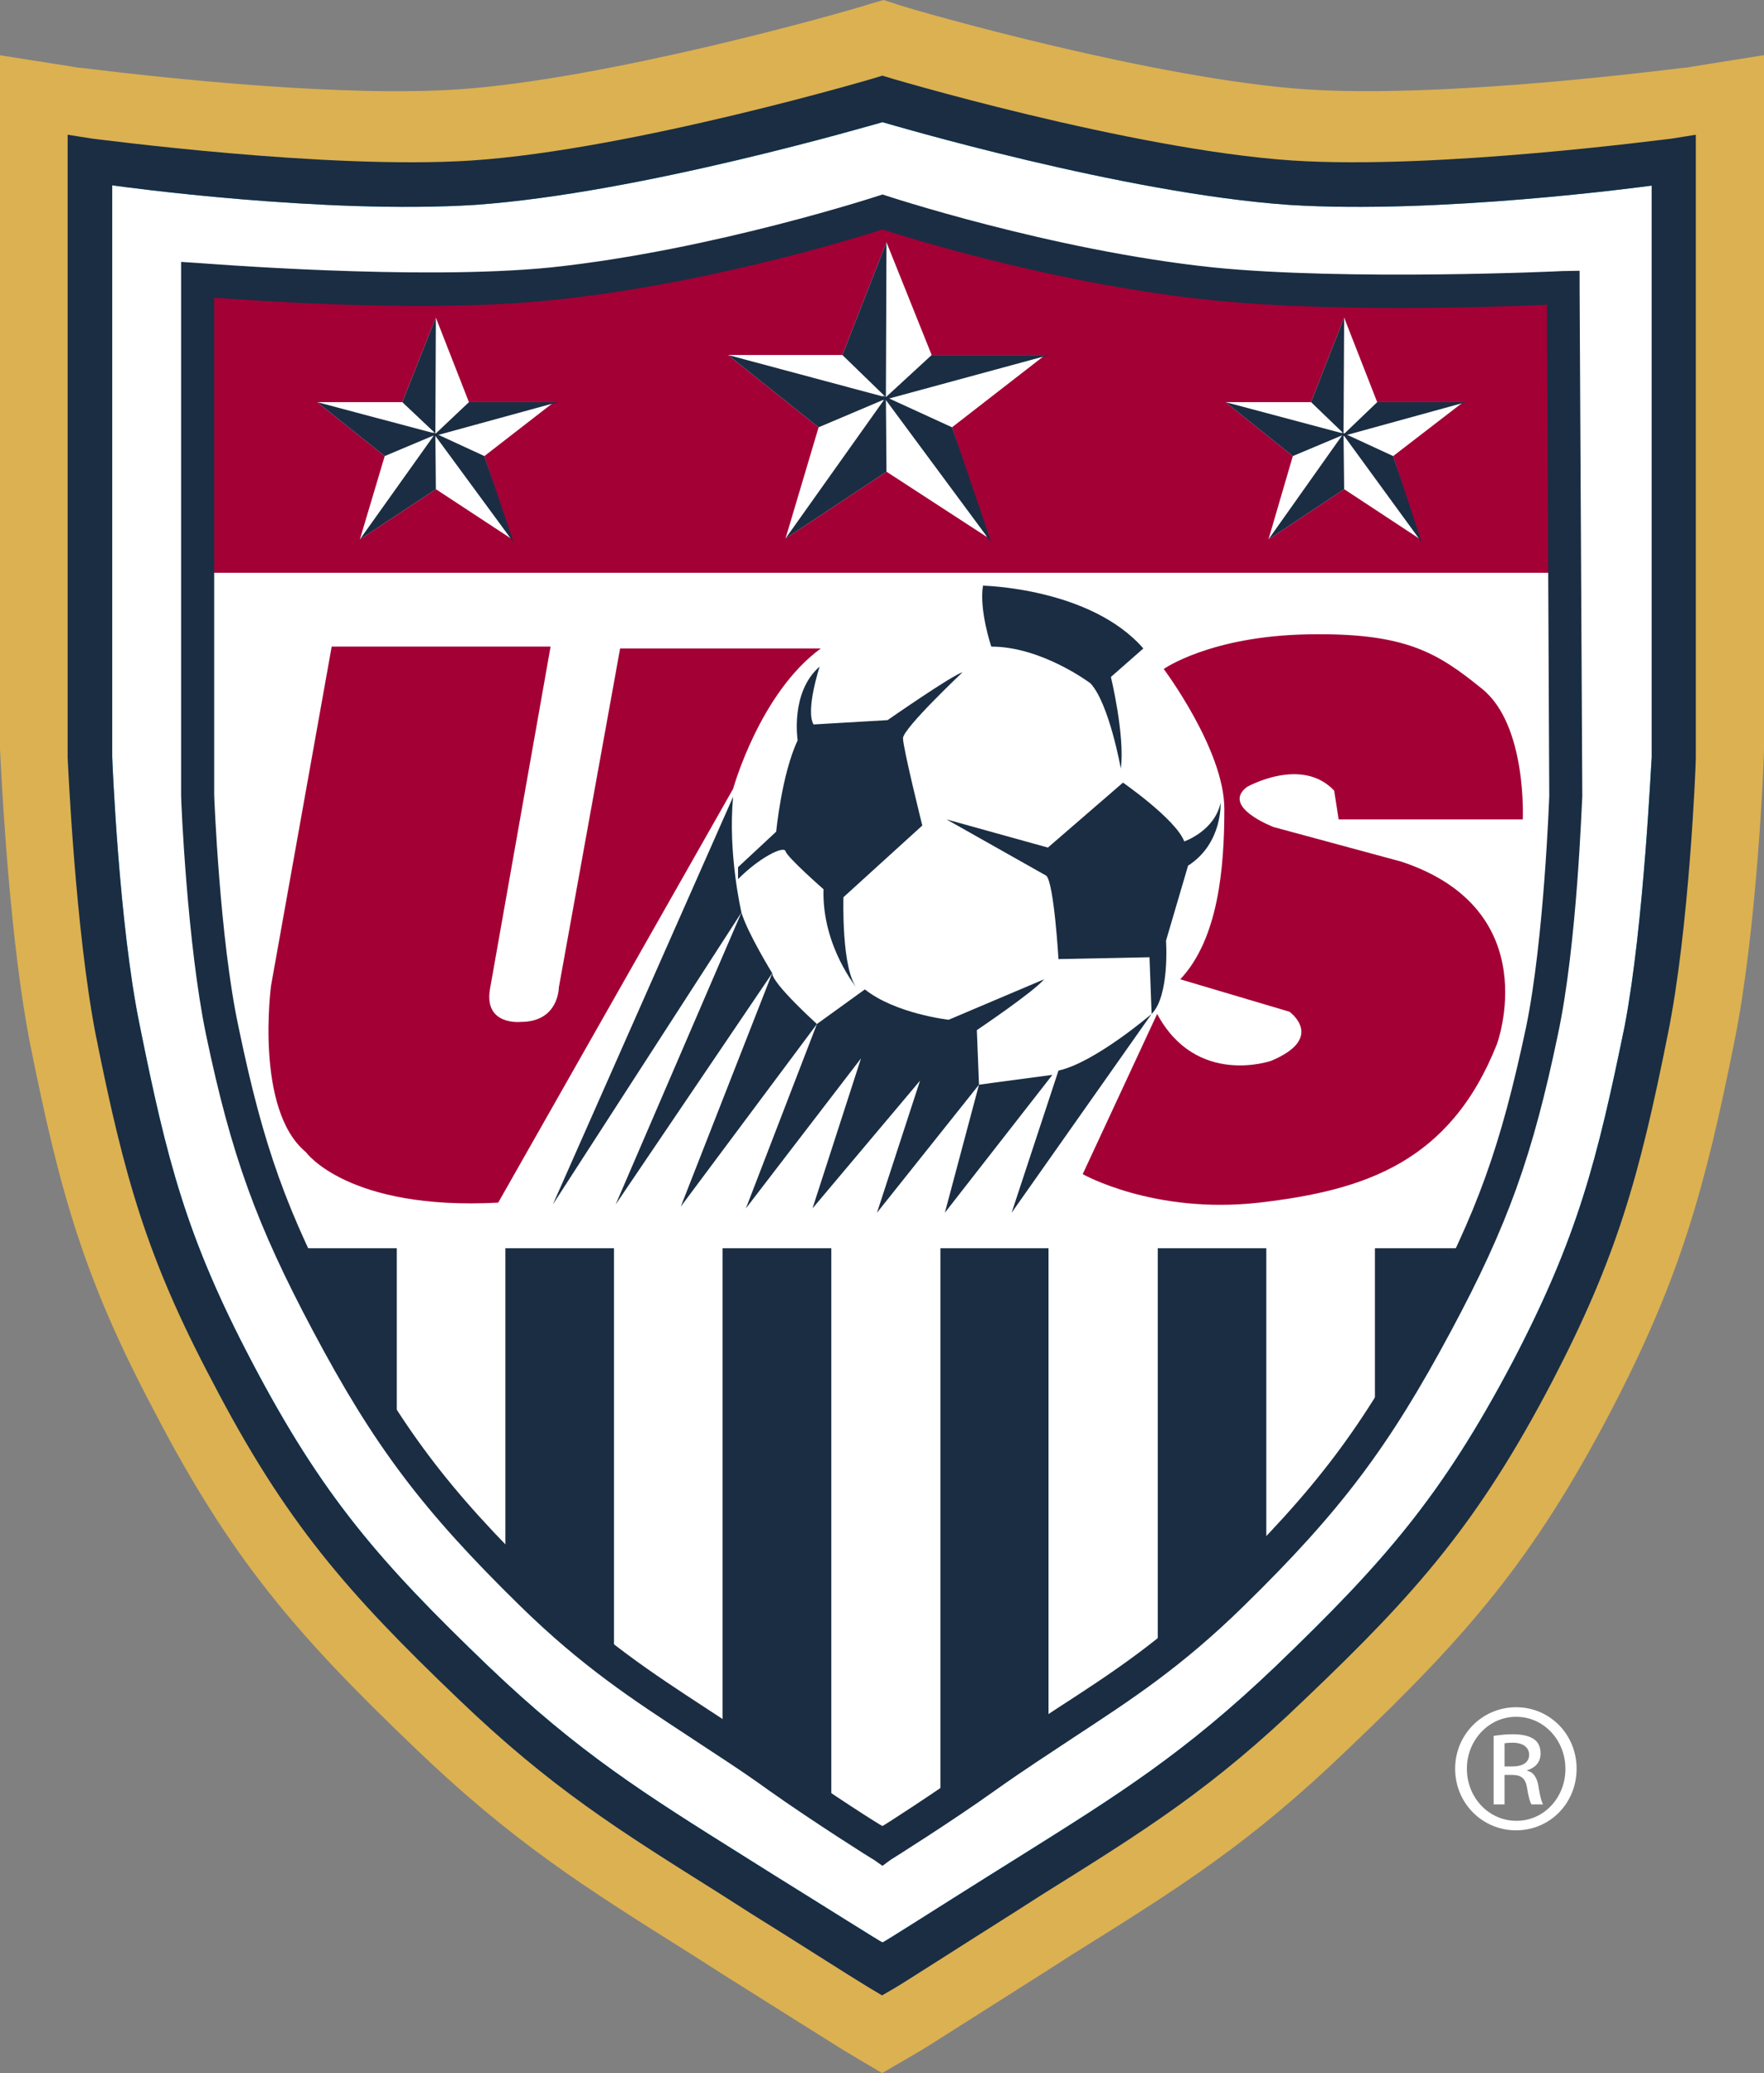 <?xml version="1.0" encoding="UTF-8" standalone="no"?>
<!-- Generator: Adobe Illustrator 14.0.0, SVG Export Plug-In . SVG Version: 6.00 Build 43363)  -->

<svg
   xmlns:dc="http://purl.org/dc/elements/1.1/"
   xmlns:cc="http://creativecommons.org/ns#"
   xmlns:rdf="http://www.w3.org/1999/02/22-rdf-syntax-ns#"
   xmlns:svg="http://www.w3.org/2000/svg"
   xmlns="http://www.w3.org/2000/svg"
   xmlns:sodipodi="http://sodipodi.sourceforge.net/DTD/sodipodi-0.dtd"
   xmlns:inkscape="http://www.inkscape.org/namespaces/inkscape"
   version="1.1"
   id="Layer_1"
   x="0px"
   y="0px"
   width="426.286"
   height="501"
   viewBox="37.5 -34.5 426.286 501"
   enable-background="new 37.5 -34.5 501 501"
   xml:space="preserve"
   inkscape:version="0.48.4 r9939"
   sodipodi:docname="US_Soccer_logo.svg"><rect x="37.5" y="-34.5" width="426.286" height="501" fill="#808080" stroke="none"/><defs
   id="defs89" /><sodipodi:namedview
   pagecolor="#ffffff"
   bordercolor="#666666"
   borderopacity="1"
   objecttolerance="10"
   gridtolerance="10"
   guidetolerance="10"
   inkscape:pageopacity="0"
   inkscape:pageshadow="2"
   inkscape:window-width="640"
   inkscape:window-height="480"
   id="namedview87"
   showgrid="false"
   fit-margin-top="0"
   fit-margin-left="0"
   fit-margin-right="0"
   fit-margin-bottom="0"
   inkscape:zoom="0.47105788"
   inkscape:cx="209.384"
   inkscape:cy="250.5"
   inkscape:window-x="0"
   inkscape:window-y="0"
   inkscape:window-maximized="0"
   inkscape:current-layer="Layer_1" />
<path
   d="m 250.839,-23.219 c -0.696,0.306 -62.076,18.417 -102.107,21.1 -36.021,2.349 -93.6,-5.418 -94.171,-5.418 l -6.274,-0.99 v 154.81 c 0.111,1.986 1.912,42.722 6.957,68.828 7.131,35.644 12.76,55.581 29.052,86.355 18.115,34.872 33.472,52.382 60.997,78.736 23.306,22.386 40.059,32.744 65.264,48.582 l 7.393,4.725 c 12.489,7.767 23.453,14.844 29.087,18.284 l 3.682,2.193 3.003,-1.75 c 0.953,-0.443 17.56,-11.132 29.637,-18.728 l 7.377,-4.725 c 25.367,-15.838 42.06,-26.196 65.261,-48.582 27.669,-26.354 43.026,-43.864 61.264,-78.736 16.033,-30.774 21.65,-50.711 28.788,-86.355 5.315,-26.106 6.954,-66.842 6.954,-68.6 0,-0.229 0,-148.708 0,-148.708 v -6.329 l -6.169,0.99 c -0.696,0 -58.106,7.769 -94.153,5.418 -40.004,-2.683 -101.272,-20.792 -101.842,-21.1"
   id="path3"
   inkscape:connector-curvature="0"
   style="fill:#00aeef" />
<path
   d="m 247.386,-33.443 c -6.784,2.188 -63.39,18.149 -99.375,20.558 -27.543,1.8 -68.568,-2.471 -90.572,-5.176 l -2.88,-0.267 1.671,0.13 -18.73,-2.945 v 167.694 l 0.045,0.867 c 0.648,13.3 2.657,46.721 7.107,69.739 7.369,36.846 13.176,57.375 30.115,89.352 18.644,35.9 34.523,54.158 63.063,81.481 23.611,22.676 41.146,33.697 65.424,48.949 l 1.556,0.979 c -0.062,-0.037 7.336,4.688 7.336,4.688 0.102,0.066 17.376,10.936 17.376,10.936 l 11.888,7.457 c 0.109,0.066 9.25,5.501 9.25,5.501 0,0 8.172,-4.758 8.367,-4.871 1.097,-0.599 3.505,-2.119 13.611,-8.549 l 16.46,-10.437 c 0.066,-0.042 7.452,-4.767 7.452,-4.767 -0.094,0.066 0.582,-0.368 0.582,-0.368 25.621,-16.001 42.545,-26.576 66.351,-49.546 28.522,-27.172 44.452,-45.403 63.324,-81.494 16.611,-31.867 22.623,-53.282 29.816,-89.234 5.448,-26.751 7.163,-67.721 7.163,-70.724 V -21.172 l -18.654,2.979 1.695,-0.134 -3.164,0.294 c -37.966,4.643 -70.033,6.467 -90.288,5.148 -36.218,-2.425 -92.694,-18.453 -99.001,-20.523 l -3.326,-1.092 -3.662,1.057 M 149.434,8.644 C 184.666,6.284 235.682,-7.538 250.78,-11.986 266.925,-7 317.734,6.352 351.959,8.64 c 20.812,1.363 52.77,-0.347 90.257,-4.781 0,11.159 0,142.651 0,142.651 -0.076,4.217 -1.874,42.528 -6.743,66.456 -6.917,34.575 -12.31,53.813 -27.788,83.516 -17.558,33.588 -31.815,49.886 -59.13,75.906 -22.23,21.44 -38.392,31.536 -62.853,46.827 l -0.679,0.428 c -0.094,0.056 -7.481,4.786 -7.481,4.786 0.071,-0.048 -16.492,10.446 -16.492,10.446 0,0 -7.301,4.62 -10.305,6.518 -3.233,-2.031 -9.674,-6.078 -9.674,-6.078 L 223.644,424.35 c 0.113,0.069 -7.29,-4.655 -7.29,-4.655 -0.059,-0.038 -1.625,-1.027 -1.625,-1.027 C 190.685,403.56 174.792,393.574 152.758,372.421 125.467,346.284 111.258,329.965 93.868,296.5 78.161,266.841 72.743,247.597 65.819,213.002 61.531,190.8 59.586,156.382 59.087,146.366 c 0,0 -0.004,-0.18 -0.015,-0.351 0,-0.512 0,-131.019 0,-142.155 23.496,2.784 62.725,6.582 90.362,4.784 z"
   id="path5"
   inkscape:connector-curvature="0"
   style="fill:#dbb152" />
<path
   d="m 250.758,-4.972 c 2.407,0.666 58.115,17.176 98.233,19.984 36.248,2.301 85.407,-4.366 87.653,-4.657 V 148.57 c -0.099,0.214 -1.846,40.264 -6.505,64.768 -6.662,32.502 -11.324,51.086 -27.061,81.214 -17.18,32.571 -31.061,48.418 -57.414,73.739 -21.87,20.87 -37.716,30.79 -61.704,45.824 l -7.218,4.517 c -11.688,7.325 -25.68,16.283 -25.984,16.283 -0.257,0 -13.835,-8.591 -26.237,-16.283 l -7.189,-4.517 C 193.355,399.081 177.477,389.161 155.635,368.291 129.243,342.97 115.405,327.123 98.337,294.552 82.495,264.424 77.828,245.84 71.274,213.338 c -5.07,-24.504 -6.657,-64.554 -6.657,-64.99 0,0.222 0,-138.064 0,-138.064 2.402,0.364 51.294,7.03 87.686,4.731 39.976,-2.811 95.945,-19.321 98.455,-19.987"
   id="path7"
   inkscape:connector-curvature="0"
   style="fill:#ffffff" />
<path
   d="M 250.758,-16.221 C 250.095,-15.926 190.43,1.696 151.487,4.288 116.47,6.575 60.498,-0.977 59.954,-0.977 l -6.107,-0.961 v 150.509 c 0.106,1.924 1.851,41.533 6.767,66.919 6.927,34.649 12.408,54.038 28.246,83.948 17.615,33.909 32.531,50.927 59.293,76.546 22.653,21.766 38.944,31.834 63.448,47.238 l 7.18,4.587 c 12.142,7.553 22.8,14.428 28.278,17.762 l 3.602,2.151 2.913,-1.702 c 0.923,-0.449 17.066,-10.812 28.798,-18.211 l 7.176,-4.587 c 24.653,-15.402 40.913,-25.471 63.447,-47.238 26.91,-25.619 41.831,-42.637 59.567,-76.546 15.579,-29.91 21.055,-49.299 27.973,-83.948 5.187,-25.386 6.771,-64.996 6.771,-66.705 0,-0.214 0,-144.577 0,-144.577 v -6.146 l -5.986,0.961 c -0.672,0 -56.485,7.553 -91.542,5.265 -38.904,-2.593 -98.455,-20.214 -99.02,-20.509 m -26.237,434.852 -7.189,-4.517 C 193.356,399.08 177.477,389.16 155.635,368.289 129.243,342.968 115.405,327.12 98.337,294.551 82.495,264.421 77.828,245.84 71.274,213.337 c -5.07,-24.505 -6.657,-64.556 -6.657,-64.991 0,0.223 0,-138.065 0,-138.065 2.402,0.365 51.294,7.031 87.686,4.731 39.976,-2.809 95.946,-19.318 98.457,-19.984 2.407,0.666 58.117,17.176 98.235,19.984 36.245,2.301 85.406,-4.366 87.653,-4.657 V 148.57 c -0.101,0.213 -1.848,40.264 -6.507,64.768 -6.662,32.502 -11.323,51.086 -27.058,81.214 -17.181,32.571 -31.063,48.418 -57.417,73.739 -21.87,20.87 -37.714,30.79 -61.702,45.824 l -7.219,4.517 c -11.689,7.325 -25.681,16.283 -25.984,16.283 -0.259,0 -13.838,-8.591 -26.24,-16.284 z"
   id="path9"
   inkscape:connector-curvature="0"
   style="fill:#1a2d43" />
<polyline
   points="127.604,33.595 126.271,103.923 456.596,103.923 456.453,35.007 415.024,34.859 391.453,36.19   357.587,32.41 320.27,24.796 292.698,16.346 264.555,23.157 228.99,32.856 195.154,34.711 163.182,35.598 127.604,33.595 "
   id="polyline11"
   style="fill:#a30036"
   transform="translate(-41.116,0)" />
<polyline
   points="331.999,267.163 331.999,385.095 320.27,392.132 305.872,402.044 305.872,267.163 331.999,267.163   "
   id="polyline13"
   style="fill:#1a2d43"
   transform="translate(-41.116,0)" />
<polyline
   points="384.63,267.163 384.63,342.97 374.127,353.478 358.397,366.356 358.397,267.163 384.63,267.163 "
   id="polyline15"
   style="fill:#1a2d43"
   transform="translate(-41.116,0)" />
<polyline
   points="436.091,267.163 419.688,295.738 410.88,310.841 410.88,267.163 436.091,267.163 "
   id="polyline17"
   style="fill:#1a2d43"
   transform="translate(-41.116,0)" />
<path
   d="m 360.999,163.519 h 44.489 c 0,0 1.066,-22.658 -9.729,-31.465 -10.924,-8.884 -18.655,-13.694 -42.24,-13.252 -23.583,0.44 -34.796,8.368 -34.796,8.368 0,0 14.654,19.544 14.654,33.833 0,14.214 -1.445,31.388 -10.66,41.159 l 26.394,7.84 c 0,0 8.812,6.302 -4.409,11.855 0,0 -18.091,6.368 -27.567,-11.328 l -17.99,38.719 c 0,0 17.207,9.764 42.642,6.888 25.46,-2.96 46.114,-9.709 57.445,-38.278 0,0 12.104,-32.431 -23.057,-44.12 l -30.911,-8.372 c 0,0 -12.812,-4.88 -6.412,-9.695 0,0 13.192,-7.481 21.062,0.897 l 1.085,6.951"
   id="path19"
   inkscape:connector-curvature="0"
   style="fill:#a30036" />
<path
   d="m 214.67,158.042 -43.564,98.532 45.569,-70.55 c 0,-0.001 -3.335,-14.287 -2.005,-27.982"
   id="path21"
   inkscape:connector-curvature="0"
   style="fill:#1a2d43" />
<path
   d="m 216.675,186.023 -30.392,70.55 37.831,-55.894 c -0.001,0 -6.001,-9.766 -7.439,-14.656"
   id="path23"
   inkscape:connector-curvature="0"
   style="fill:#1a2d43" />
<path
   d="m 224.113,200.679 -22.096,56.415 32.902,-44.126 c 10e-4,-10e-4 -10.806,-9.77 -10.806,-12.289"
   id="path25"
   inkscape:connector-curvature="0"
   style="fill:#1a2d43" />
<path
   d="m 246.499,204.605 -11.58,8.362 -17.171,44.566 27.826,-36.269 -11.728,36.269 25.989,-30.873 -10.404,31.909 24.653,-30.942 -0.522,-13.18 c 0,0 13.736,-9.244 16.252,-12.285 l -23.055,9.778 c 0,-0.001 -12.77,-1.411 -20.26,-7.335"
   id="path27"
   inkscape:connector-curvature="0"
   style="fill:#1a2d43" />
<polyline
   points="315.201,227.627 306.951,258.571 332.934,225.259 315.201,227.627 "
   id="polyline29"
   style="fill:#1a2d43"
   transform="translate(-41.116,0)" />
<path
   d="m 293.291,224.223 -11.323,34.349 33.829,-48.042 c 0,-0.001 -13.731,11.773 -22.506,13.693"
   id="path31"
   inkscape:connector-curvature="0"
   style="fill:#1a2d43" />
<path
   d="m 266.232,163.519 24.501,6.812 18.144,-15.696 c 0,0 12.807,8.884 14.808,14.21 0,0 7.331,-2.512 8.769,-9.324 0,0 0.559,9.78 -7.847,15.18 l -5.33,18.132 c 0,0 0.929,13.328 -3.478,17.697 l -0.512,-13.697 -21.995,0.446 c 0,0 -1.068,-18.214 -2.923,-20.137 l -24.137,-13.623"
   id="path33"
   inkscape:connector-curvature="0"
   style="fill:#1a2d43" />
<path
   d="m 275.046,107.036 c 0,0 25.982,0.518 38.752,15.175 l -7.839,6.886 c 0,0 3.437,14.209 2.396,22.131 0,0 -2.804,-15.692 -7.326,-20.582 0,0 -11.734,-8.884 -23.978,-8.884 0,0 -2.966,-8.808 -2.005,-14.726"
   id="path35"
   inkscape:connector-curvature="0"
   style="fill:#1a2d43" />
<path
   d="m 117.655,121.762 -14.657,81.953 c 0,0 -4.002,29.913 8.407,40.2 0,0 10.097,14.144 46.488,12.221 l 56.776,-100.018 c 0,0 6.399,-23.1 21.179,-33.906 h -48.494 l -14.81,81.954 c 0,0 0,8.292 -9.18,8.292 0,0 -8.916,0.963 -7.472,-7.852 l 14.66,-82.845 h -52.898"
   id="path37"
   inkscape:connector-curvature="0"
   style="fill:#a30036" />
<path
   d="m 270.09,127.983 c 0,0 -14.372,13.55 -14.372,15.92 0,2.369 4.663,21.094 4.663,21.094 l -19.054,17.327 c 0,0 -0.564,17.839 3.439,22.206 0,0 -8.656,-10.215 -8.258,-24.131 0,0 -8.77,-7.699 -9.178,-9.183 -0.402,-1.407 -6.259,1.483 -11.475,6.738 v -2.886 l 9.22,-8.585 c 0,0 1.331,-13.926 5.184,-22.065 0,0 -1.848,-11.627 5.32,-17.839 0,0 -3.474,10.594 -1.479,13.996 l 17.892,-1.046 c -0.002,0.002 15.725,-10.953 18.098,-11.546"
   id="path39"
   inkscape:connector-curvature="0"
   style="fill:#1a2d43" />
<path
   d="m 250.758,20.936 c 0.412,0.156 38.945,12.884 78.916,17.031 32.914,3.556 81.138,1.185 81.659,1.185 l 0.559,118.669 c 0,0.071 -1.225,34.72 -5.597,55.888 -6.141,28.873 -11.726,44.565 -25.205,69.743 -14.508,27.234 -25.43,41.749 -48.642,64.477 -14.395,14.136 -26.096,21.761 -39.719,30.577 -5.993,3.995 -12.244,8.07 -19.43,13.176 -10.391,7.4 -22.397,15.102 -22.543,15.102 -0.257,0 -12.366,-7.699 -22.766,-15.102 -7.208,-5.106 -13.468,-9.182 -19.578,-13.176 C 194.94,369.69 183.204,362.065 168.808,347.929 145.493,325.204 134.717,310.687 120.16,283.452 106.736,258.274 101.141,242.582 95.147,213.709 90.589,192.54 89.26,157.891 89.26,157.597 c 0,0.147 0,-120.148 0,-120.148 2.258,0.072 49.308,4.075 82.214,0.518 40.125,-4.149 78.92,-16.875 79.284,-17.031 v -8.439 c -0.364,0.148 -40.898,13.476 -80.06,17.624 -32.239,3.257 -84.507,-1.042 -85.03,-1.042 l -4.402,-0.288 v 128.952 c 0,1.635 1.481,35.834 5.998,57.681 6.141,29.379 12.261,46.113 25.875,71.723 14.774,27.842 26.504,43.386 50.087,66.482 15.064,14.728 27.049,22.506 40.782,31.528 6,4.003 12.402,8.008 19.327,13.039 10.655,7.55 25.06,16.653 25.321,16.733 l 2.103,1.474 2.005,-1.474 c 0.143,-0.08 14.654,-9.184 25.202,-16.733 7.07,-5.031 13.333,-9.035 19.332,-13.039 13.736,-9.023 25.722,-16.801 40.75,-31.528 23.616,-23.097 35.202,-38.642 50.115,-66.482 13.734,-25.609 19.732,-42.418 25.837,-71.723 4.662,-21.847 5.738,-56.048 5.877,-57.534 0,-0.147 -0.652,-122.882 -0.652,-122.882 v -4.072 l -4.156,0.068 c -0.512,0.074 -52.227,2.374 -84.462,-0.883 -39.308,-4.148 -79.434,-17.476 -79.848,-17.624 l -10e-4,8.439"
   id="path41"
   inkscape:connector-curvature="0"
   style="fill:#1a2d43" />
<polyline
   points="292.842,24.047 303.763,51.294 331.19,51.294 308.681,68.762 317.092,95.262 292.842,79.491   268.446,95.63 276.438,68.762 254.572,51.294 282.187,51.294 292.842,24.047 "
   id="polyline43"
   style="fill:#ffffff"
   transform="translate(-41.116,0)" />
<polyline
   points="292.698,61.501 282.187,51.294 292.842,24.047 292.698,61.501 "
   id="polyline45"
   style="fill:#1a2d43"
   transform="translate(-41.116,0)" />
<polyline
   points="293.211,61.651 254.572,51.294 276.438,68.762 293.211,61.651 "
   id="polyline47"
   style="fill:#1a2d43"
   transform="translate(-41.116,0)" />
<polyline
   points="292.698,61.501 268.446,95.63 292.842,79.491 292.698,61.501 "
   id="polyline49"
   style="fill:#1a2d43"
   transform="translate(-41.116,0)" />
<polyline
   points="291.874,61.059 318.167,96.594 308.681,68.762 291.874,61.059 "
   id="polyline51"
   style="fill:#1a2d43"
   transform="translate(-41.116,0)" />
<polyline
   points="291.874,62.243 303.763,51.294 332.153,51.294 291.874,62.243 "
   id="polyline53"
   style="fill:#1a2d43"
   transform="translate(-41.116,0)" />
<polyline
   points="253.238,267.163 253.238,385.095 266.19,394.94 279.508,402.044 279.508,267.163 253.238,267.163   "
   id="polyline55"
   style="fill:#1a2d43"
   transform="translate(-41.116,0)" />
<polyline
   points="200.747,267.163 200.747,342.97 211.256,353.478 226.99,366.356 226.99,267.163 200.747,267.163   "
   id="polyline57"
   style="fill:#1a2d43"
   transform="translate(-41.116,0)" />
<polyline
   points="149.294,267.163 165.696,295.738 174.505,310.841 174.505,267.163 149.294,267.163 "
   id="polyline59"
   style="fill:#1a2d43"
   transform="translate(-41.116,0)" />
<polyline
   points="403.44,42.258 411.429,62.686 432.209,62.686 415.29,75.716 421.539,95.63 403.44,83.715   385.155,95.85 391.037,75.716 374.795,62.686 395.449,62.686 403.44,42.258 "
   id="polyline61"
   style="fill:#ffffff"
   transform="translate(-41.116,0)" />
<polyline
   points="403.296,70.235 395.449,62.686 403.44,42.258 403.296,70.235 "
   id="polyline63"
   style="fill:#1a2d43"
   transform="translate(-41.116,0)" />
<polyline
   points="403.704,70.391 374.795,62.686 391.037,75.716 403.704,70.391 "
   id="polyline65"
   style="fill:#1a2d43"
   transform="translate(-41.116,0)" />
<polyline
   points="403.296,70.235 385.155,95.85 403.44,83.715 403.296,70.235 "
   id="polyline67"
   style="fill:#1a2d43"
   transform="translate(-41.116,0)" />
<polyline
   points="402.777,69.943 422.208,96.594 415.29,75.716 402.777,69.943 "
   id="polyline69"
   style="fill:#1a2d43"
   transform="translate(-41.116,0)" />
<polyline
   points="402.777,70.978 411.429,62.686 432.873,62.686 402.777,70.978 "
   id="polyline71"
   style="fill:#1a2d43"
   transform="translate(-41.116,0)" />
<polyline
   points="183.945,42.258 191.938,62.686 212.48,62.686 195.677,75.716 202.083,95.63 183.945,83.715   165.583,95.85 171.584,75.716 155.293,62.686 175.835,62.686 183.945,42.258 "
   id="polyline73"
   style="fill:#ffffff"
   transform="translate(-41.116,0)" />
<polyline
   points="183.829,70.235 175.835,62.686 183.945,42.258 183.829,70.235 "
   id="polyline75"
   style="fill:#1a2d43"
   transform="translate(-41.116,0)" />
<polyline
   points="184.237,70.391 155.293,62.686 171.584,75.716 184.237,70.391 "
   id="polyline77"
   style="fill:#1a2d43"
   transform="translate(-41.116,0)" />
<polyline
   points="183.829,70.235 165.583,95.85 183.945,83.715 183.829,70.235 "
   id="polyline79"
   style="fill:#1a2d43"
   transform="translate(-41.116,0)" />
<polyline
   points="183.166,69.943 202.741,96.594 195.677,75.716 183.166,69.943 "
   id="polyline81"
   style="fill:#1a2d43"
   transform="translate(-41.116,0)" />
<polyline
   points="183.166,70.978 191.938,62.686 213.403,62.686 183.166,70.978 "
   id="polyline83"
   style="fill:#1a2d43"
   transform="translate(-41.116,0)" />
<path
   d="m 403.919,378.079 c 8.116,0 14.579,6.589 14.579,14.843 0,8.373 -6.463,14.905 -14.641,14.905 -8.118,0 -14.711,-6.532 -14.711,-14.905 0,-8.254 6.593,-14.843 14.711,-14.843 h 0.062 m -0.061,2.311 c -6.529,0 -11.873,5.605 -11.873,12.533 0,7.054 5.344,12.598 11.935,12.598 6.605,0.062 11.878,-5.544 11.878,-12.536 0,-6.988 -5.272,-12.594 -11.878,-12.594 l -0.062,-0.001 0,0 z m -2.771,21.174 h -2.635 v -16.562 c 1.382,-0.198 2.697,-0.393 4.675,-0.393 2.512,0 4.16,0.524 5.152,1.252 0.988,0.729 1.514,1.842 1.514,3.429 0,2.176 -1.449,3.493 -3.235,4.022 v 0.13 c 1.449,0.269 2.438,1.587 2.771,4.026 0.394,2.574 0.793,3.562 1.056,4.095 h -2.771 c -0.397,-0.533 -0.797,-2.048 -1.124,-4.218 -0.391,-2.119 -1.445,-2.908 -3.562,-2.908 h -1.841 v 7.127 z m 0,-9.172 h 1.907 c 2.181,0 4.033,-0.792 4.033,-2.831 0,-1.454 -1.058,-2.908 -4.033,-2.908 -0.854,0 -1.456,0.067 -1.907,0.134 v 5.605 z"
   id="path85"
   inkscape:connector-curvature="0"
   style="fill:#ffffff" />
</svg>